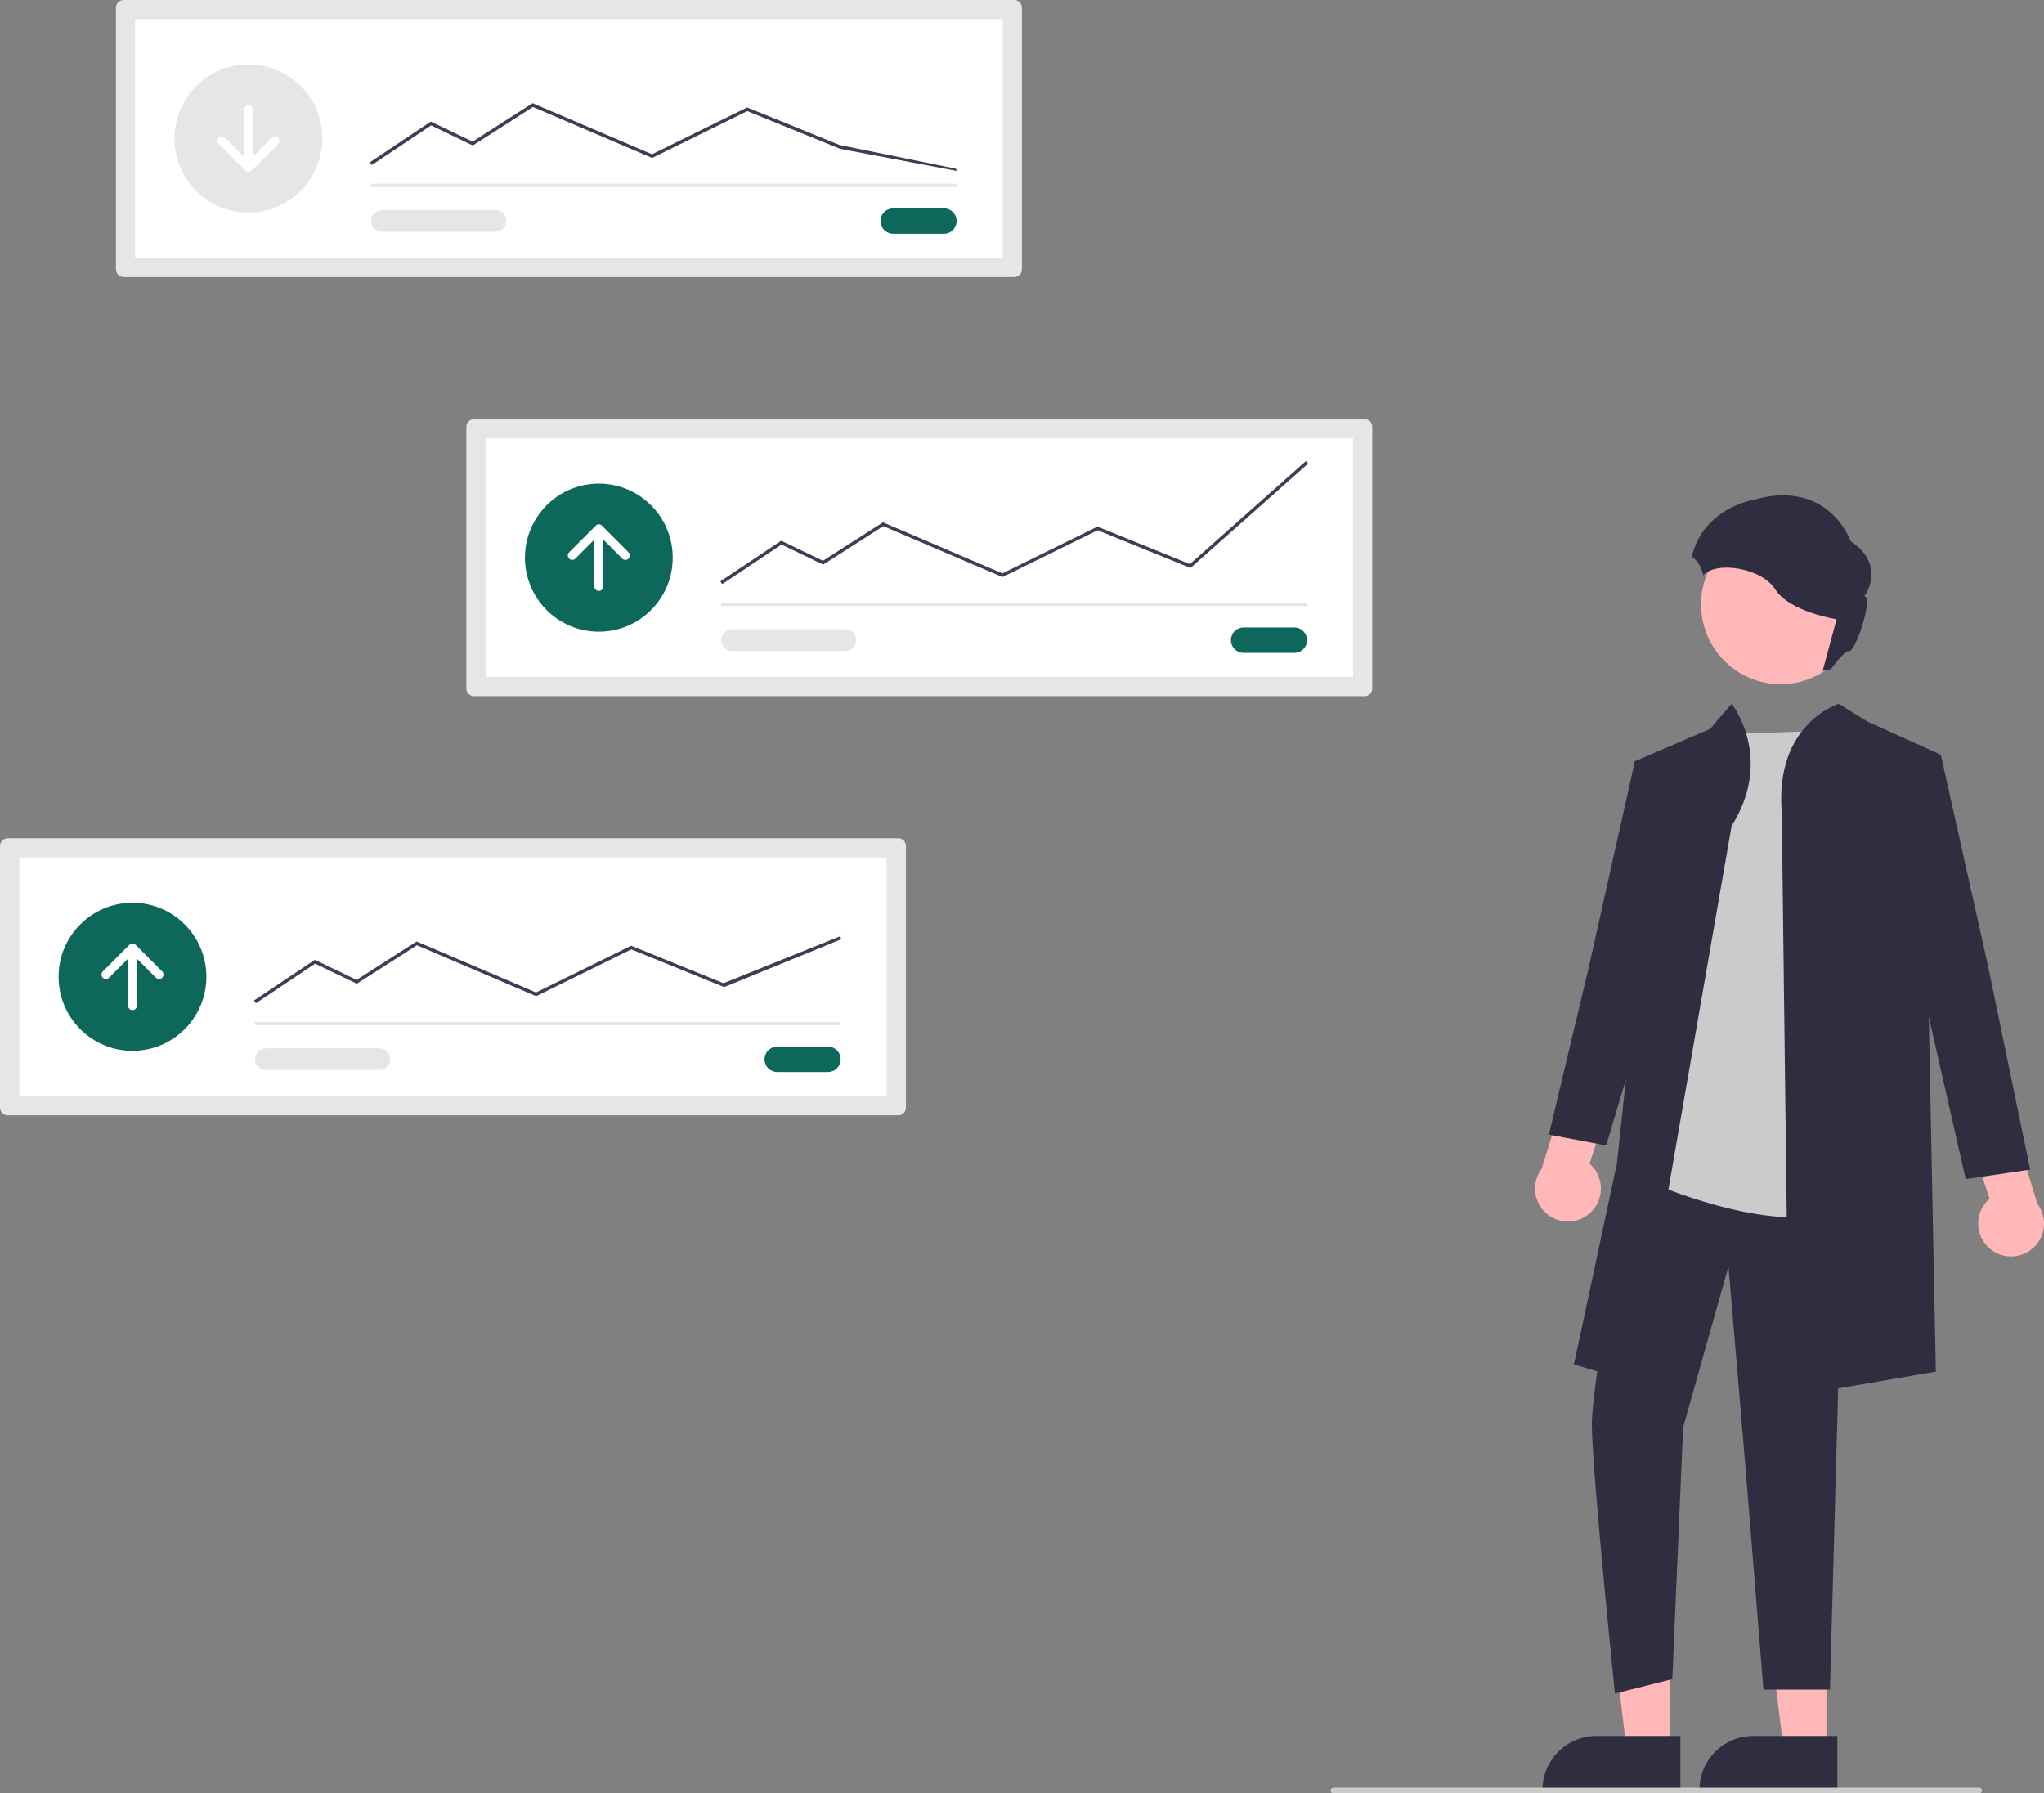 <svg width="212" height="186" viewBox="0 0 212 186" fill="none" xmlns="http://www.w3.org/2000/svg">
<rect x="0" y="0" width="212" height="186" fill="#808080" stroke="none"/>
<g clip-path="url(#clip0_2:42)">
<path d="M12.823 0C12.612 0 12.41 0.084 12.261 0.233C12.112 0.383 12.029 0.585 12.028 0.796V27.939C12.029 28.15 12.112 28.353 12.261 28.502C12.41 28.651 12.612 28.735 12.823 28.735H105.195C105.405 28.735 105.607 28.651 105.756 28.502C105.905 28.353 105.989 28.15 105.989 27.939V0.796C105.989 0.585 105.905 0.383 105.756 0.233C105.607 0.084 105.405 0 105.195 0H12.823Z" fill="#E6E6E6"/>
<path d="M14.018 26.741H103.998V1.994H14.018V26.741Z" fill="white"/>
<path d="M92.641 21.607C92.468 21.607 92.297 21.641 92.137 21.707C91.978 21.774 91.832 21.871 91.71 21.993C91.588 22.116 91.491 22.261 91.425 22.421C91.359 22.581 91.325 22.752 91.325 22.925C91.325 23.099 91.359 23.27 91.425 23.43C91.491 23.59 91.588 23.735 91.71 23.858C91.832 23.98 91.978 24.077 92.137 24.143C92.297 24.21 92.468 24.244 92.641 24.244H97.903C98.076 24.244 98.247 24.21 98.407 24.143C98.567 24.077 98.712 23.98 98.834 23.858C98.956 23.735 99.053 23.59 99.119 23.43C99.185 23.27 99.219 23.099 99.219 22.925C99.219 22.752 99.185 22.581 99.119 22.421C99.053 22.261 98.956 22.116 98.834 21.993C98.712 21.871 98.567 21.774 98.407 21.707C98.247 21.641 98.076 21.607 97.903 21.607H92.641Z" fill="#0D675B"/>
<path d="M99.219 19.05H38.468V19.397H99.219V19.05Z" fill="#E6E6E6"/>
<path d="M25.769 22.046C30.001 22.046 33.432 18.608 33.432 14.368C33.432 10.127 30.001 6.689 25.769 6.689C21.537 6.689 18.106 10.127 18.106 14.368C18.106 18.608 21.537 22.046 25.769 22.046Z" fill="#E6E6E6"/>
<path d="M38.564 17.113L38.372 16.825L44.685 12.608L49.014 14.69L55.241 10.704L55.325 10.74L67.627 15.998L77.491 11.143L87.07 15.034L99.105 17.485L99.335 17.745L87.138 15.436L77.505 11.523L67.637 16.379L55.273 11.095L49.038 15.086L44.713 13.006L38.564 17.113Z" fill="#3F3D56"/>
<path d="M39.593 21.789C39.297 21.794 39.016 21.914 38.809 22.125C38.602 22.336 38.486 22.62 38.486 22.916C38.486 23.212 38.602 23.496 38.809 23.707C39.016 23.918 39.297 24.038 39.593 24.043H51.362C51.66 24.048 51.948 23.933 52.162 23.725C52.376 23.517 52.499 23.233 52.504 22.934C52.508 22.635 52.395 22.347 52.188 22.132C51.98 21.918 51.696 21.794 51.398 21.789C51.386 21.789 51.374 21.789 51.362 21.789H39.593Z" fill="#E6E6E6"/>
<path d="M28.851 14.272C28.765 14.186 28.648 14.137 28.526 14.137C28.404 14.137 28.288 14.186 28.201 14.272L28.201 14.272L26.228 16.249V11.374C26.227 11.253 26.178 11.137 26.092 11.051C26.006 10.966 25.89 10.918 25.769 10.918C25.648 10.918 25.531 10.966 25.445 11.051C25.359 11.137 25.31 11.253 25.309 11.374V16.249L23.336 14.272C23.25 14.186 23.134 14.137 23.012 14.137C22.89 14.137 22.773 14.185 22.687 14.271C22.601 14.357 22.552 14.474 22.552 14.596C22.551 14.718 22.599 14.835 22.685 14.922L22.686 14.923L25.444 17.686C25.53 17.773 25.647 17.821 25.769 17.821C25.891 17.821 26.008 17.773 26.094 17.686L28.851 14.923C28.937 14.837 28.986 14.72 28.986 14.598C28.986 14.476 28.937 14.359 28.851 14.272Z" fill="white"/>
<path d="M49.163 43.472C48.953 43.472 48.751 43.556 48.602 43.705C48.453 43.854 48.37 44.056 48.369 44.267V71.411C48.37 71.622 48.453 71.824 48.602 71.974C48.751 72.123 48.953 72.207 49.163 72.207H141.536C141.747 72.207 141.948 72.123 142.097 71.974C142.246 71.824 142.33 71.622 142.33 71.411V44.267C142.33 44.056 142.246 43.854 142.097 43.705C141.948 43.556 141.747 43.472 141.536 43.472H49.163Z" fill="#E6E6E6"/>
<path d="M50.36 70.213H140.34V45.466H50.36V70.213Z" fill="white"/>
<path d="M128.982 65.079C128.633 65.079 128.298 65.218 128.052 65.465C127.805 65.713 127.666 66.048 127.666 66.398C127.666 66.747 127.805 67.083 128.052 67.33C128.298 67.577 128.633 67.716 128.982 67.716H134.244C134.593 67.716 134.928 67.577 135.174 67.33C135.421 67.083 135.56 66.747 135.56 66.398C135.56 66.048 135.421 65.713 135.174 65.465C134.928 65.218 134.593 65.079 134.244 65.079H128.982Z" fill="#0D675B"/>
<path d="M135.56 62.522H74.809V62.869H135.56V62.522Z" fill="#E6E6E6"/>
<path d="M62.11 65.518C66.342 65.518 69.773 62.08 69.773 57.84C69.773 53.599 66.342 50.161 62.11 50.161C57.877 50.161 54.447 53.599 54.447 57.84C54.447 62.08 57.877 65.518 62.11 65.518Z" fill="#0D675B"/>
<path d="M74.905 60.585L74.713 60.297L81.026 56.08L85.355 58.162L91.581 54.176L91.666 54.212L103.968 59.47L113.832 54.615L123.41 58.506L135.446 47.825L135.675 48.084L123.479 58.907L113.845 54.994L103.978 59.85L91.614 54.566L85.379 58.557L81.055 56.478L74.905 60.585Z" fill="#3F3D56"/>
<path d="M75.934 65.26C75.636 65.256 75.347 65.37 75.133 65.578C74.919 65.786 74.796 66.07 74.791 66.369C74.786 66.668 74.9 66.957 75.107 67.172C75.315 67.387 75.599 67.51 75.897 67.515C75.909 67.515 75.922 67.515 75.934 67.515H87.703C87.999 67.51 88.28 67.389 88.487 67.178C88.694 66.968 88.81 66.683 88.81 66.388C88.81 66.092 88.694 65.808 88.487 65.597C88.28 65.386 87.999 65.265 87.703 65.26H75.934Z" fill="#E6E6E6"/>
<path d="M59.027 57.935C59.07 57.978 59.121 58.012 59.176 58.035C59.232 58.058 59.292 58.07 59.352 58.07C59.413 58.07 59.472 58.058 59.528 58.035C59.584 58.012 59.635 57.978 59.677 57.935L59.677 57.935L61.65 55.958V60.833C61.65 60.955 61.699 61.072 61.785 61.158C61.871 61.245 61.988 61.293 62.11 61.293C62.232 61.293 62.349 61.245 62.435 61.158C62.521 61.072 62.569 60.955 62.569 60.833V55.958L64.542 57.935C64.585 57.978 64.635 58.012 64.691 58.035C64.747 58.058 64.807 58.07 64.867 58.07C64.927 58.07 64.987 58.058 65.043 58.035C65.099 58.012 65.149 57.978 65.192 57.935C65.235 57.892 65.269 57.841 65.292 57.786C65.315 57.73 65.327 57.67 65.327 57.609C65.327 57.549 65.315 57.489 65.292 57.433C65.269 57.377 65.235 57.327 65.192 57.284L62.435 54.521C62.349 54.434 62.232 54.386 62.11 54.386C61.988 54.386 61.871 54.434 61.785 54.521L59.027 57.284C58.941 57.37 58.893 57.487 58.893 57.609C58.893 57.731 58.941 57.849 59.027 57.935Z" fill="white"/>
<path d="M0.794 86.944C0.584 86.944 0.382 87.028 0.233 87.177C0.084 87.326 0 87.528 0 87.74V114.883C0 115.094 0.084 115.296 0.233 115.446C0.382 115.595 0.584 115.679 0.794 115.679H93.166C93.377 115.679 93.579 115.595 93.728 115.446C93.877 115.296 93.96 115.094 93.961 114.883V87.74C93.96 87.528 93.877 87.326 93.728 87.177C93.579 87.028 93.377 86.944 93.166 86.944H0.794Z" fill="#E6E6E6"/>
<path d="M1.99 113.685H91.971V88.938H1.99V113.685Z" fill="white"/>
<path d="M80.612 108.551C80.263 108.551 79.929 108.69 79.682 108.937C79.435 109.184 79.297 109.52 79.297 109.869C79.297 110.219 79.435 110.554 79.682 110.802C79.929 111.049 80.263 111.188 80.612 111.188H85.875C86.224 111.188 86.559 111.049 86.805 110.802C87.052 110.554 87.191 110.219 87.191 109.869C87.191 109.52 87.052 109.184 86.805 108.937C86.559 108.69 86.224 108.551 85.875 108.551H80.612Z" fill="#0D675B"/>
<path d="M87.191 105.994H26.439V106.341H87.191V105.994Z" fill="#E6E6E6"/>
<path d="M13.74 108.99C17.973 108.99 21.404 105.552 21.404 101.311C21.404 97.071 17.973 93.633 13.74 93.633C9.508 93.633 6.077 97.071 6.077 101.311C6.077 105.552 9.508 108.99 13.74 108.99Z" fill="#0D675B"/>
<path d="M26.535 104.057L26.343 103.768L32.656 99.551L36.985 101.633L43.212 97.646L55.599 102.94L65.462 98.085L75.04 101.977L87.075 97.133L87.304 97.393L75.11 102.38L65.476 98.466L55.609 103.323L43.245 98.038L37.01 102.03L32.684 99.95L26.535 104.057Z" fill="#3F3D56"/>
<path d="M27.564 108.732C27.269 108.737 26.988 108.858 26.78 109.069C26.573 109.28 26.457 109.564 26.457 109.859C26.457 110.155 26.573 110.439 26.78 110.65C26.988 110.861 27.269 110.982 27.564 110.987H39.334C39.481 110.989 39.628 110.962 39.766 110.908C39.903 110.853 40.029 110.772 40.135 110.669C40.241 110.566 40.326 110.444 40.384 110.308C40.443 110.172 40.475 110.026 40.477 109.878C40.48 109.73 40.453 109.583 40.398 109.445C40.344 109.307 40.263 109.182 40.161 109.075C40.058 108.969 39.935 108.884 39.8 108.825C39.664 108.766 39.518 108.735 39.37 108.732C39.358 108.732 39.346 108.732 39.334 108.732H27.564Z" fill="#E6E6E6"/>
<path d="M10.658 101.407C10.701 101.449 10.751 101.483 10.807 101.506C10.863 101.53 10.923 101.542 10.983 101.542C11.043 101.542 11.103 101.53 11.159 101.507C11.214 101.483 11.265 101.449 11.308 101.407L11.308 101.407L13.281 99.43V104.304C13.281 104.426 13.33 104.542 13.416 104.628C13.501 104.714 13.618 104.762 13.739 104.763C13.86 104.763 13.977 104.716 14.063 104.63C14.149 104.545 14.199 104.429 14.2 104.307V99.43L16.173 101.407C16.259 101.493 16.376 101.542 16.497 101.542C16.619 101.543 16.736 101.494 16.823 101.408C16.909 101.322 16.958 101.205 16.958 101.083C16.959 100.961 16.91 100.844 16.825 100.757L16.823 100.755L14.065 97.993C13.979 97.906 13.862 97.858 13.74 97.858C13.618 97.858 13.502 97.906 13.415 97.993L10.658 100.755C10.615 100.798 10.581 100.849 10.558 100.905C10.535 100.961 10.523 101.021 10.523 101.081C10.523 101.142 10.535 101.201 10.558 101.257C10.581 101.313 10.615 101.364 10.658 101.407Z" fill="white"/>
<path d="M189.436 181.507L185.001 181.506L182.891 164.365L189.437 164.366L189.436 181.507Z" fill="#FFB7B7"/>
<path d="M190.567 185.815L176.266 185.814V185.633C176.266 184.154 176.853 182.735 177.897 181.689C178.94 180.643 180.356 180.056 181.832 180.055H181.833L190.567 180.056L190.567 185.815Z" fill="#2F2E41"/>
<path d="M173.156 181.507L168.721 181.506L166.611 164.365L173.157 164.366L173.156 181.507Z" fill="#FFB7B7"/>
<path d="M174.287 185.815L159.986 185.814V185.633C159.986 184.154 160.573 182.735 161.617 181.689C162.661 180.643 164.076 180.056 165.553 180.055H165.553L174.288 180.056L174.287 185.815Z" fill="#2F2E41"/>
<path d="M164.797 125.908C165.181 125.594 165.492 125.199 165.707 124.752C165.922 124.304 166.037 123.814 166.043 123.318C166.049 122.821 165.947 122.328 165.742 121.876C165.538 121.423 165.237 121.02 164.861 120.697L167.272 113.314L163.152 110.752L159.893 121.225C159.392 121.895 159.154 122.725 159.223 123.559C159.293 124.393 159.665 125.172 160.269 125.749C160.874 126.326 161.668 126.661 162.503 126.691C163.337 126.72 164.153 126.442 164.797 125.908Z" fill="#FFB7B7"/>
<path d="M169.192 121.035C169.192 121.035 165.052 143.489 165.103 147.847C165.166 153.107 167.501 175.648 167.501 175.648L173.448 174.158L174.572 148.032L179.275 131.357L181.084 152.744L182.899 175.241H189.798L191.343 118.801L168.82 118.056L169.192 121.035Z" fill="#2F2E41"/>
<path d="M189.818 75.79L177.926 76.162L170.492 122.338C170.492 122.338 186.288 129.6 192.977 124.386C199.667 119.173 189.818 75.79 189.818 75.79Z" fill="#CBCBCB"/>
<path d="M179.598 85.658L169.563 143.378L163.245 141.516L167.705 120.663L169.935 99.809L169.563 78.955L177.368 75.603L179.598 72.997C179.598 72.997 184.058 78.582 179.598 85.658Z" fill="#2F2E41"/>
<path d="M184.801 84.249L185.544 144.868L200.782 142.261L199.667 86.03L201.154 78.21L193.721 74.859L190.711 72.997C190.711 72.997 184.058 75.02 184.801 84.249Z" fill="#2F2E41"/>
<path d="M172.908 80.072L169.563 78.955L164.732 100.553L160.644 117.683L166.59 118.801L172.165 100.181L172.908 80.072Z" fill="#2F2E41"/>
<path d="M206.415 129.533C206.031 129.219 205.72 128.824 205.505 128.376C205.29 127.929 205.175 127.439 205.169 126.942C205.163 126.446 205.265 125.953 205.469 125.501C205.674 125.048 205.975 124.645 206.351 124.322L203.94 116.939L208.06 114.377L211.318 124.85C211.819 125.52 212.058 126.35 211.988 127.184C211.919 128.017 211.547 128.797 210.943 129.374C210.338 129.951 209.543 130.286 208.709 130.316C207.875 130.345 207.058 130.067 206.415 129.533Z" fill="#FFB7B7"/>
<path d="M197.942 79.347L201.287 78.23L206.118 99.829L210.568 121.308L203.875 122.295L198.685 99.456L197.942 79.347Z" fill="#2F2E41"/>
<path d="M188.65 69.951C192.654 67.758 194.125 62.729 191.936 58.718C189.748 54.707 184.729 53.233 180.726 55.426C176.723 57.618 175.252 62.647 177.44 66.658C179.628 70.669 184.647 72.144 188.65 69.951Z" fill="#FFB7B7"/>
<path d="M205.278 186H138.29C138.213 186 138.139 185.969 138.084 185.915C138.03 185.86 137.999 185.786 137.999 185.708C137.999 185.631 138.03 185.557 138.084 185.502C138.139 185.447 138.213 185.416 138.29 185.416H205.278C205.355 185.416 205.429 185.447 205.484 185.502C205.539 185.557 205.569 185.631 205.569 185.708C205.569 185.786 205.539 185.86 205.484 185.915C205.429 185.969 205.355 186 205.278 186Z" fill="#CBCBCB"/>
<path d="M181.808 51.858C189.705 49.576 191.946 56.134 191.946 56.134C195.753 58.664 193.369 61.837 193.369 61.837C194.33 62.05 192.41 67.682 191.769 67.54C191.427 67.464 190.549 68.514 189.804 69.511C189.548 69.511 189.293 69.535 189.042 69.584L190.488 64.225C190.488 64.225 185.615 63.477 184.121 61.124C182.691 58.874 177.985 58.163 176.646 59.667C176.567 59.234 176.404 58.822 176.168 58.452C175.985 58.17 175.746 57.93 175.466 57.746C176.65 52.704 181.808 51.858 181.808 51.858Z" fill="#2F2E41"/>
</g>
<defs>
<clipPath id="clip0_2:42">
<rect width="212" height="186" fill="white"/>
</clipPath>
</defs>
</svg>

